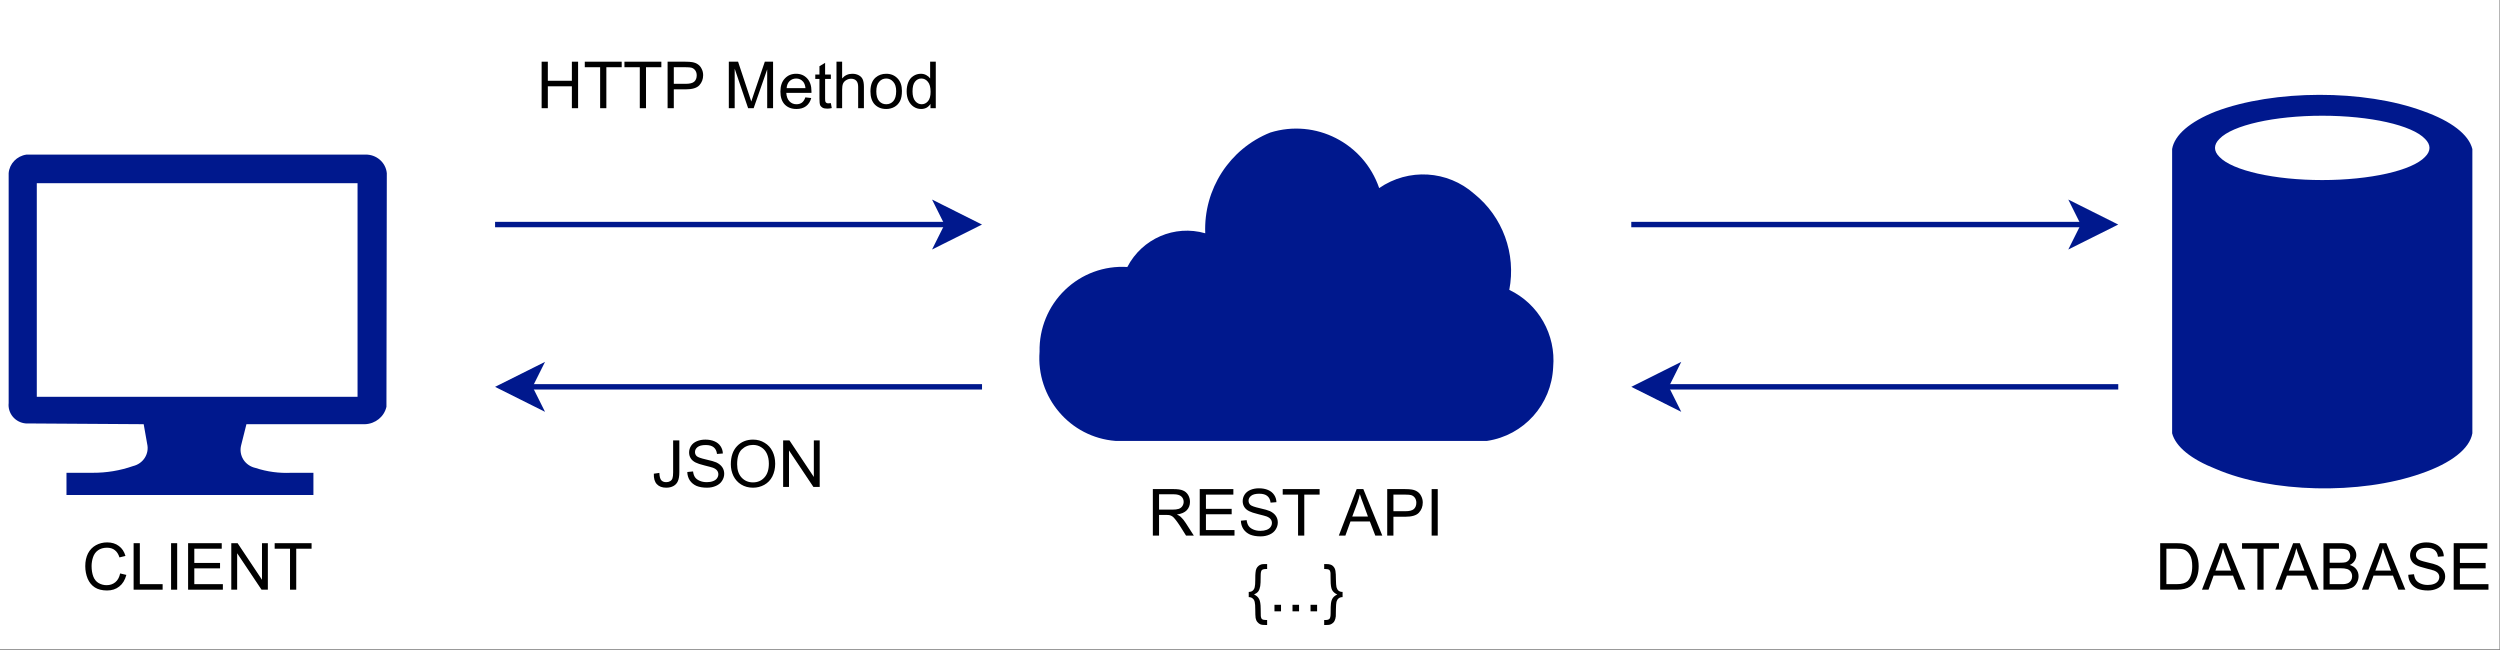 <?xml version="1.0" encoding="UTF-8" standalone="no"?>
<svg 
   width="346.08pt"
   height="90pt"
   viewBox="0 0 346.08 90"
   version="1.1"
   id="svg217"
   xmlns:xlink="http://www.w3.org/1999/xlink"
   xmlns="http://www.w3.org/2000/svg"
   xmlns:svg="http://www.w3.org/2000/svg" content="%3Cmxfile%20host%3D%22app.diagrams.net%22%20modified%3D%222022-10-25T20%3A20%3A42.253Z%22%20agent%3D%225.0%20(Windows%20NT%2010.0%3B%20Win64%3B%20x64)%20AppleWebKit%2F537.36%20(KHTML%2C%20like%20Gecko)%20Chrome%2F106.0.0.0%20Safari%2F537.36%22%20etag%3D%225vBSY5GEWeMQ8U_F6n30%22%20version%3D%2220.5.1%22%20type%3D%22google%22%3E%3Cdiagram%20id%3D%22H33h-VTSottruESUBHRk%22%20name%3D%22API%22%3E7ZhZU9swEMc%2FjR%2Fr8RHHyWMujg5QaDLDTF8YxV5sDbLlSkoIfPpKthyfUGBCy0PyEnm1uzr%2BP2XlGO4s2Z0ylMWXNARiOFa4M9y54Ti25Y7kl7I8FRbP9wtDxHConSrDEj9DGamtGxwCbzgKSonAWdMY0DSFQDRsiDH62HS7p6Q5aoYiPaJVGZYBItBxu8WhiAvryPEr%2BxngKC5HtofjoidBpbNOzGMU0seayV0Y7oxRKopWspsBUZtX7ksRd%2FJC735iDFLxlgB%2Fgn7ZN9Pbuwf%2FeXzzuLBWd5NvOssWkY1esJ6seCp3ANJwojZSPgUEcY4Dw53GIiHSYMsmo5s0hFA%2F3dNUnKAEE6X3jCbS27GWKOXy63KpHZY6exkwo4SyfDTXsuzRaC7tXDD6AH093YXrVUAY1VXT23AKNAHBnqTDY6Wgp1WJa%2BKVNgYECbxtEoA0SNE%2B3X6Ea4rlTByrhN7VeTTyvtXMwOmGBaCD6oK18uzJeSGPQCwC0ckjG7VFV6Ych3eg4RzRODga7uAwaAz%2Bgtgno%2BEe0Tg4Gm1JbeuDbLQZ6yR6AQ4pF3qquWXKgb%2FC8qh%2FnIq1IuNByRscyTs4ee0682Hy2oXvs8iz%2Ff9Antch72y1ulaUgIhp2MFQwE40wUMER6miUnIAEpLpFpjA8qo50R0JDkMVPmXA8TNa56ks%2Baw3ROb1poanmEIbQXlxWbY78KU0VVnuMSFtU532MyBbUBNoUW71Ua4%2Br7Gs1gK7V2kuex2voV4JTQ32PTh12t0WTHWwGwXuvcoOO8p%2BX%2F64Ogr6ZkEHTUH36tUUHf5LQf2OoPPJajKdLBeGMyRKxDWTrUjs11%2BTmT%2BACGK9a4hnxUvlPd6pklEIB2yxhUK%2FXKvyxU5FhIjHeXGxmqz0CkrQGsi11F1g2gvSRcthTYWgSQ9pgmZ9QNaJaRSrGGVqvckuUq%2FtZsIDBGYelTHMwQyRQGvE4S6CFFheQr8CaoPW3aYkr14oPdPrsuZ7n8TaqOdCUjDGM5Q20Br%2B3tACuVorh%2FDnYrmSrpPr8zJYzqWILymtuH1Txg9MwvCnpmka%2FvzFORxPSs9JyVeZgvgiJ8Rp3cE8y3THtc%2Boc2DGQ9N2ey6XY3P4SWdm3Dkzs4vzxdXqSJgiDD1vGJgBTbKNDvwCWLV%2Bdz2%2Fg5HfU%2BGH7rsJko%2FVX6LF3b36Y9ld%2FAE%3D%3C%2Fdiagram%3E%3C%2Fmxfile%3E">
  <rect x="0" y="0" width="346.08" height="90" fill="#808080" stroke="none"/>
  <defs
     id="defs81">
    <g
       id="g76">
      <g
         id="glyph-0-0" />
      <g
         id="glyph-0-1">
        <path
           d="M 0.719 0 L 0.719 -6.438 L 1.578 -6.438 L 1.578 -3.797 L 4.906 -3.797 L 4.906 -6.438 L 5.766 -6.438 L 5.766 0 L 4.906 0 L 4.906 -3.031 L 1.578 -3.031 L 1.578 0 Z M 0.719 0 "
           id="path3" />
      </g>
      <g
         id="glyph-0-2">
        <path
           d="M 2.328 0 L 2.328 -5.672 L 0.203 -5.672 L 0.203 -6.438 L 5.312 -6.438 L 5.312 -5.672 L 3.188 -5.672 L 3.188 0 Z M 2.328 0 "
           id="path6" />
      </g>
      <g
         id="glyph-0-3">
        <path
           d="M 0.688 0 L 0.688 -6.438 L 3.125 -6.438 C 3.551 -6.438 3.875 -6.414 4.094 -6.375 C 4.414 -6.32 4.68 -6.219 4.891 -6.062 C 5.109 -5.914 5.281 -5.707 5.406 -5.438 C 5.539 -5.176 5.609 -4.891 5.609 -4.578 C 5.609 -4.023 5.43 -3.555 5.078 -3.172 C 4.734 -2.797 4.102 -2.609 3.188 -2.609 L 1.547 -2.609 L 1.547 0 Z M 1.547 -3.375 L 3.203 -3.375 C 3.754 -3.375 4.145 -3.473 4.375 -3.672 C 4.602 -3.879 4.719 -4.172 4.719 -4.547 C 4.719 -4.816 4.648 -5.047 4.516 -5.234 C 4.379 -5.422 4.203 -5.547 3.984 -5.609 C 3.836 -5.648 3.57 -5.672 3.188 -5.672 L 1.547 -5.672 Z M 1.547 -3.375 "
           id="path9" />
      </g>
      <g
         id="glyph-0-4" />
      <g
         id="glyph-0-5">
        <path
           d="M 0.672 0 L 0.672 -6.438 L 1.953 -6.438 L 3.469 -1.875 C 3.613 -1.445 3.719 -1.129 3.781 -0.922 C 3.852 -1.16 3.969 -1.504 4.125 -1.953 L 5.656 -6.438 L 6.797 -6.438 L 6.797 0 L 5.984 0 L 5.984 -5.375 L 4.109 0 L 3.344 0 L 1.484 -5.469 L 1.484 0 Z M 0.672 0 "
           id="path13" />
      </g>
      <g
         id="glyph-0-6">
        <path
           d="M 3.781 -1.5 L 4.594 -1.406 C 4.469 -0.926 4.227 -0.551 3.875 -0.281 C 3.531 -0.02 3.086 0.109 2.547 0.109 C 1.867 0.109 1.328 -0.098 0.922 -0.516 C 0.523 -0.941 0.328 -1.535 0.328 -2.297 C 0.328 -3.078 0.531 -3.68 0.938 -4.109 C 1.344 -4.547 1.863 -4.766 2.5 -4.766 C 3.125 -4.766 3.633 -4.551 4.031 -4.125 C 4.426 -3.695 4.625 -3.102 4.625 -2.344 C 4.625 -2.289 4.625 -2.219 4.625 -2.125 L 1.141 -2.125 C 1.172 -1.613 1.316 -1.223 1.578 -0.953 C 1.836 -0.68 2.16 -0.547 2.547 -0.547 C 2.836 -0.547 3.086 -0.617 3.297 -0.766 C 3.504 -0.922 3.664 -1.164 3.781 -1.5 Z M 1.188 -2.781 L 3.797 -2.781 C 3.754 -3.164 3.648 -3.457 3.484 -3.656 C 3.234 -3.957 2.91 -4.109 2.516 -4.109 C 2.148 -4.109 1.844 -3.988 1.594 -3.75 C 1.352 -3.508 1.219 -3.188 1.188 -2.781 Z M 1.188 -2.781 "
           id="path16" />
      </g>
      <g
         id="glyph-0-7">
        <path
           d="M 2.312 -0.703 L 2.438 -0.016 C 2.207 0.035 2.004 0.062 1.828 0.062 C 1.547 0.062 1.328 0.02 1.172 -0.062 C 1.016 -0.156 0.898 -0.273 0.828 -0.422 C 0.766 -0.578 0.734 -0.891 0.734 -1.359 L 0.734 -4.047 L 0.156 -4.047 L 0.156 -4.656 L 0.734 -4.656 L 0.734 -5.812 L 1.516 -6.281 L 1.516 -4.656 L 2.312 -4.656 L 2.312 -4.047 L 1.516 -4.047 L 1.516 -1.328 C 1.516 -1.098 1.531 -0.953 1.562 -0.891 C 1.594 -0.828 1.641 -0.773 1.703 -0.734 C 1.766 -0.691 1.852 -0.672 1.969 -0.672 C 2.051 -0.672 2.164 -0.68 2.312 -0.703 Z M 2.312 -0.703 "
           id="path19" />
      </g>
      <g
         id="glyph-0-8">
        <path
           d="M 0.594 0 L 0.594 -6.438 L 1.375 -6.438 L 1.375 -4.125 C 1.75 -4.551 2.219 -4.766 2.781 -4.766 C 3.125 -4.766 3.422 -4.695 3.672 -4.562 C 3.93 -4.426 4.113 -4.238 4.219 -4 C 4.332 -3.758 4.391 -3.41 4.391 -2.953 L 4.391 0 L 3.594 0 L 3.594 -2.953 C 3.594 -3.348 3.504 -3.633 3.328 -3.812 C 3.16 -3.988 2.922 -4.078 2.609 -4.078 C 2.379 -4.078 2.16 -4.016 1.953 -3.891 C 1.742 -3.773 1.594 -3.613 1.5 -3.406 C 1.414 -3.195 1.375 -2.91 1.375 -2.547 L 1.375 0 Z M 0.594 0 "
           id="path22" />
      </g>
      <g
         id="glyph-0-9">
        <path
           d="M 0.297 -2.328 C 0.297 -3.191 0.535 -3.832 1.016 -4.25 C 1.422 -4.594 1.91 -4.766 2.484 -4.766 C 3.117 -4.766 3.641 -4.551 4.047 -4.125 C 4.453 -3.707 4.656 -3.129 4.656 -2.391 C 4.656 -1.797 4.566 -1.328 4.391 -0.984 C 4.211 -0.641 3.953 -0.367 3.609 -0.172 C 3.266 0.016 2.891 0.109 2.484 0.109 C 1.828 0.109 1.297 -0.098 0.891 -0.516 C 0.492 -0.941 0.297 -1.547 0.297 -2.328 Z M 1.109 -2.328 C 1.109 -1.734 1.238 -1.285 1.5 -0.984 C 1.758 -0.691 2.086 -0.547 2.484 -0.547 C 2.879 -0.547 3.207 -0.691 3.469 -0.984 C 3.727 -1.285 3.859 -1.742 3.859 -2.359 C 3.859 -2.93 3.723 -3.363 3.453 -3.656 C 3.191 -3.957 2.867 -4.109 2.484 -4.109 C 2.086 -4.109 1.758 -3.957 1.5 -3.656 C 1.238 -3.363 1.109 -2.922 1.109 -2.328 Z M 1.109 -2.328 "
           id="path25" />
      </g>
      <g
         id="glyph-0-10">
        <path
           d="M 3.609 0 L 3.609 -0.594 C 3.316 -0.125 2.883 0.109 2.312 0.109 C 1.938 0.109 1.594 0.004 1.281 -0.203 C 0.977 -0.41 0.738 -0.695 0.562 -1.062 C 0.395 -1.426 0.312 -1.848 0.312 -2.328 C 0.312 -2.785 0.383 -3.203 0.531 -3.578 C 0.688 -3.961 0.922 -4.254 1.234 -4.453 C 1.547 -4.66 1.895 -4.766 2.281 -4.766 C 2.562 -4.766 2.812 -4.703 3.031 -4.578 C 3.25 -4.461 3.426 -4.312 3.562 -4.125 L 3.562 -6.438 L 4.344 -6.438 L 4.344 0 Z M 1.125 -2.328 C 1.125 -1.734 1.25 -1.285 1.5 -0.984 C 1.75 -0.691 2.047 -0.547 2.391 -0.547 C 2.734 -0.547 3.023 -0.688 3.266 -0.969 C 3.504 -1.25 3.625 -1.68 3.625 -2.266 C 3.625 -2.898 3.5 -3.363 3.25 -3.656 C 3.008 -3.957 2.707 -4.109 2.344 -4.109 C 2 -4.109 1.707 -3.961 1.469 -3.672 C 1.238 -3.391 1.125 -2.941 1.125 -2.328 Z M 1.125 -2.328 "
           id="path28" />
      </g>
      <g
         id="glyph-0-11">
        <path
           d="M 0.266 -1.828 L 1.031 -1.938 C 1.051 -1.438 1.141 -1.098 1.297 -0.922 C 1.461 -0.742 1.691 -0.656 1.984 -0.656 C 2.191 -0.656 2.375 -0.703 2.531 -0.797 C 2.688 -0.891 2.789 -1.02 2.844 -1.188 C 2.906 -1.363 2.938 -1.633 2.938 -2 L 2.938 -6.438 L 3.797 -6.438 L 3.797 -2.047 C 3.797 -1.504 3.727 -1.086 3.594 -0.797 C 3.469 -0.504 3.266 -0.281 2.984 -0.125 C 2.703 0.031 2.367 0.109 1.984 0.109 C 1.422 0.109 0.988 -0.051 0.688 -0.375 C 0.383 -0.695 0.242 -1.18 0.266 -1.828 Z M 0.266 -1.828 "
           id="path31" />
      </g>
      <g
         id="glyph-0-12">
        <path
           d="M 0.406 -2.062 L 1.203 -2.141 C 1.242 -1.816 1.332 -1.551 1.469 -1.344 C 1.613 -1.133 1.832 -0.969 2.125 -0.844 C 2.414 -0.719 2.742 -0.656 3.109 -0.656 C 3.43 -0.656 3.719 -0.703 3.969 -0.797 C 4.219 -0.891 4.398 -1.02 4.516 -1.188 C 4.641 -1.363 4.703 -1.551 4.703 -1.75 C 4.703 -1.945 4.645 -2.117 4.531 -2.266 C 4.414 -2.422 4.223 -2.551 3.953 -2.656 C 3.773 -2.719 3.391 -2.82 2.797 -2.969 C 2.211 -3.113 1.801 -3.25 1.562 -3.375 C 1.25 -3.531 1.02 -3.727 0.875 -3.969 C 0.727 -4.207 0.656 -4.473 0.656 -4.766 C 0.656 -5.086 0.742 -5.391 0.922 -5.672 C 1.109 -5.961 1.379 -6.18 1.734 -6.328 C 2.086 -6.473 2.477 -6.547 2.906 -6.547 C 3.383 -6.547 3.805 -6.469 4.172 -6.312 C 4.535 -6.156 4.816 -5.926 5.016 -5.625 C 5.211 -5.332 5.316 -5 5.328 -4.625 L 4.516 -4.562 C 4.473 -4.969 4.32 -5.273 4.062 -5.484 C 3.812 -5.691 3.441 -5.797 2.953 -5.797 C 2.43 -5.797 2.051 -5.695 1.812 -5.5 C 1.582 -5.312 1.469 -5.086 1.469 -4.828 C 1.469 -4.598 1.551 -4.406 1.719 -4.25 C 1.883 -4.102 2.312 -3.953 3 -3.797 C 3.695 -3.641 4.172 -3.504 4.422 -3.391 C 4.797 -3.211 5.07 -2.988 5.25 -2.719 C 5.426 -2.457 5.516 -2.156 5.516 -1.812 C 5.516 -1.469 5.414 -1.145 5.219 -0.844 C 5.031 -0.539 4.75 -0.305 4.375 -0.141 C 4.008 0.023 3.598 0.109 3.141 0.109 C 2.555 0.109 2.066 0.023 1.672 -0.141 C 1.285 -0.316 0.977 -0.57 0.75 -0.906 C 0.531 -1.25 0.414 -1.633 0.406 -2.062 Z M 0.406 -2.062 "
           id="path34" />
      </g>
      <g
         id="glyph-0-13">
        <path
           d="M 0.438 -3.125 C 0.438 -4.195 0.723 -5.035 1.297 -5.641 C 1.867 -6.242 2.609 -6.547 3.516 -6.547 C 4.109 -6.547 4.641 -6.398 5.109 -6.109 C 5.586 -5.828 5.953 -5.43 6.203 -4.922 C 6.453 -4.422 6.578 -3.848 6.578 -3.203 C 6.578 -2.555 6.445 -1.973 6.188 -1.453 C 5.926 -0.941 5.551 -0.551 5.062 -0.281 C 4.582 -0.02 4.066 0.109 3.516 0.109 C 2.898 0.109 2.352 -0.035 1.875 -0.328 C 1.406 -0.617 1.047 -1.016 0.797 -1.516 C 0.555 -2.023 0.438 -2.562 0.438 -3.125 Z M 1.312 -3.125 C 1.312 -2.344 1.52 -1.727 1.938 -1.281 C 2.352 -0.844 2.875 -0.625 3.5 -0.625 C 4.145 -0.625 4.672 -0.848 5.078 -1.297 C 5.492 -1.742 5.703 -2.383 5.703 -3.219 C 5.703 -3.738 5.613 -4.191 5.438 -4.578 C 5.258 -4.973 5 -5.273 4.656 -5.484 C 4.32 -5.703 3.941 -5.812 3.516 -5.812 C 2.91 -5.812 2.391 -5.602 1.953 -5.188 C 1.523 -4.781 1.312 -4.094 1.312 -3.125 Z M 1.312 -3.125 "
           id="path37" />
      </g>
      <g
         id="glyph-0-14">
        <path
           d="M 0.688 0 L 0.688 -6.438 L 1.562 -6.438 L 4.938 -1.375 L 4.938 -6.438 L 5.75 -6.438 L 5.75 0 L 4.875 0 L 1.5 -5.047 L 1.5 0 Z M 0.688 0 "
           id="path40" />
      </g>
      <g
         id="glyph-0-15">
        <path
           d="M 0.688 0 L 0.688 -6.438 L 2.906 -6.438 C 3.406 -6.438 3.785 -6.406 4.047 -6.344 C 4.422 -6.258 4.738 -6.102 5 -5.875 C 5.332 -5.594 5.582 -5.227 5.75 -4.781 C 5.926 -4.332 6.016 -3.82 6.016 -3.25 C 6.016 -2.758 5.957 -2.328 5.844 -1.953 C 5.727 -1.578 5.578 -1.266 5.391 -1.016 C 5.211 -0.766 5.02 -0.566 4.812 -0.422 C 4.602 -0.285 4.348 -0.18 4.047 -0.109 C 3.742 -0.035 3.398 0 3.016 0 Z M 1.547 -0.766 L 2.922 -0.766 C 3.336 -0.766 3.664 -0.801 3.906 -0.875 C 4.156 -0.957 4.352 -1.066 4.5 -1.203 C 4.695 -1.41 4.848 -1.68 4.953 -2.016 C 5.066 -2.359 5.125 -2.773 5.125 -3.266 C 5.125 -3.93 5.016 -4.445 4.797 -4.812 C 4.578 -5.176 4.312 -5.422 4 -5.547 C 3.77 -5.629 3.398 -5.672 2.891 -5.672 L 1.547 -5.672 Z M 1.547 -0.766 "
           id="path43" />
      </g>
      <g
         id="glyph-0-16">
        <path
           d="M -0.016 0 L 2.453 -6.438 L 3.375 -6.438 L 6 0 L 5.031 0 L 4.281 -1.953 L 1.594 -1.953 L 0.891 0 Z M 1.844 -2.641 L 4.016 -2.641 L 3.359 -4.422 C 3.148 -4.961 2.992 -5.406 2.891 -5.75 C 2.805 -5.344 2.691 -4.938 2.547 -4.531 Z M 1.844 -2.641 "
           id="path46" />
      </g>
      <g
         id="glyph-0-17">
        <path
           d="M 0.656 0 L 0.656 -6.438 L 3.078 -6.438 C 3.566 -6.438 3.957 -6.367 4.25 -6.234 C 4.551 -6.109 4.785 -5.91 4.953 -5.641 C 5.117 -5.367 5.203 -5.082 5.203 -4.781 C 5.203 -4.508 5.125 -4.25 4.969 -4 C 4.82 -3.758 4.598 -3.566 4.297 -3.422 C 4.691 -3.305 4.992 -3.109 5.203 -2.828 C 5.41 -2.555 5.516 -2.234 5.516 -1.859 C 5.516 -1.555 5.445 -1.273 5.312 -1.016 C 5.188 -0.766 5.031 -0.566 4.844 -0.422 C 4.664 -0.285 4.43 -0.18 4.141 -0.109 C 3.859 -0.035 3.516 0 3.109 0 Z M 1.516 -3.734 L 2.906 -3.734 C 3.281 -3.734 3.551 -3.754 3.719 -3.797 C 3.926 -3.867 4.082 -3.977 4.188 -4.125 C 4.301 -4.27 4.359 -4.457 4.359 -4.688 C 4.359 -4.895 4.305 -5.082 4.203 -5.25 C 4.109 -5.414 3.961 -5.523 3.766 -5.578 C 3.578 -5.641 3.254 -5.672 2.797 -5.672 L 1.516 -5.672 Z M 1.516 -0.766 L 3.109 -0.766 C 3.379 -0.766 3.57 -0.773 3.688 -0.797 C 3.883 -0.828 4.047 -0.883 4.172 -0.969 C 4.305 -1.051 4.414 -1.172 4.5 -1.328 C 4.582 -1.484 4.625 -1.66 4.625 -1.859 C 4.625 -2.098 4.562 -2.305 4.438 -2.484 C 4.32 -2.66 4.156 -2.785 3.938 -2.859 C 3.719 -2.93 3.406 -2.969 3 -2.969 L 1.516 -2.969 Z M 1.516 -0.766 "
           id="path49" />
      </g>
      <g
         id="glyph-0-18">
        <path
           d="M 0.703 0 L 0.703 -6.438 L 5.359 -6.438 L 5.359 -5.672 L 1.562 -5.672 L 1.562 -3.703 L 5.125 -3.703 L 5.125 -2.953 L 1.562 -2.953 L 1.562 -0.766 L 5.516 -0.766 L 5.516 0 Z M 0.703 0 "
           id="path52" />
      </g>
      <g
         id="glyph-0-19">
        <path
           d="M 0.703 0 L 0.703 -6.438 L 3.562 -6.438 C 4.133 -6.438 4.566 -6.375 4.859 -6.25 C 5.16 -6.133 5.398 -5.93 5.578 -5.641 C 5.754 -5.348 5.844 -5.023 5.844 -4.672 C 5.844 -4.211 5.695 -3.828 5.406 -3.516 C 5.113 -3.203 4.656 -3.004 4.031 -2.922 C 4.258 -2.816 4.43 -2.711 4.547 -2.609 C 4.797 -2.379 5.031 -2.094 5.25 -1.75 L 6.375 0 L 5.297 0 L 4.453 -1.344 C 4.203 -1.727 3.992 -2.02 3.828 -2.219 C 3.672 -2.426 3.531 -2.57 3.406 -2.656 C 3.281 -2.738 3.148 -2.797 3.016 -2.828 C 2.922 -2.848 2.766 -2.859 2.547 -2.859 L 1.562 -2.859 L 1.562 0 Z M 1.562 -3.594 L 3.391 -3.594 C 3.773 -3.594 4.078 -3.629 4.297 -3.703 C 4.516 -3.785 4.68 -3.914 4.797 -4.094 C 4.91 -4.27 4.969 -4.461 4.969 -4.672 C 4.969 -4.973 4.859 -5.223 4.641 -5.422 C 4.422 -5.617 4.07 -5.719 3.594 -5.719 L 1.562 -5.719 Z M 1.562 -3.594 "
           id="path55" />
      </g>
      <g
         id="glyph-0-20">
        <path
           d="M 0.844 0 L 0.844 -6.438 L 1.688 -6.438 L 1.688 0 Z M 0.844 0 "
           id="path58" />
      </g>
      <g
         id="glyph-0-21">
        <path
           d="M 0.25 -2.688 C 0.477 -2.688 0.66 -2.742 0.797 -2.859 C 0.941 -2.984 1.035 -3.145 1.078 -3.344 C 1.129 -3.539 1.156 -3.883 1.156 -4.375 C 1.156 -4.863 1.164 -5.188 1.188 -5.344 C 1.207 -5.594 1.254 -5.789 1.328 -5.938 C 1.398 -6.082 1.488 -6.195 1.594 -6.281 C 1.695 -6.375 1.832 -6.445 2 -6.5 C 2.113 -6.531 2.297 -6.547 2.547 -6.547 L 2.797 -6.547 L 2.797 -5.859 L 2.656 -5.859 C 2.352 -5.859 2.148 -5.801 2.047 -5.688 C 1.953 -5.57 1.906 -5.328 1.906 -4.953 C 1.906 -4.18 1.883 -3.695 1.844 -3.5 C 1.789 -3.188 1.703 -2.941 1.578 -2.766 C 1.453 -2.598 1.254 -2.453 0.984 -2.328 C 1.305 -2.191 1.539 -1.984 1.688 -1.703 C 1.832 -1.43 1.906 -0.977 1.906 -0.344 C 1.906 0.219 1.91 0.555 1.922 0.672 C 1.941 0.867 2 1.004 2.094 1.078 C 2.188 1.16 2.375 1.203 2.656 1.203 L 2.797 1.203 L 2.797 1.891 L 2.547 1.891 C 2.254 1.891 2.047 1.867 1.922 1.828 C 1.734 1.754 1.578 1.641 1.453 1.484 C 1.328 1.336 1.242 1.148 1.203 0.922 C 1.172 0.691 1.156 0.316 1.156 -0.203 C 1.156 -0.734 1.129 -1.098 1.078 -1.297 C 1.035 -1.504 0.941 -1.664 0.797 -1.781 C 0.66 -1.906 0.477 -1.969 0.25 -1.969 Z M 0.25 -2.688 "
           id="path61" />
      </g>
      <g
         id="glyph-0-22">
        <path
           d="M 0.812 0 L 0.812 -0.906 L 1.719 -0.906 L 1.719 0 Z M 0.812 0 "
           id="path64" />
      </g>
      <g
         id="glyph-0-23">
        <path
           d="M 2.75 -2.688 L 2.75 -1.969 C 2.52 -1.969 2.332 -1.906 2.188 -1.781 C 2.051 -1.664 1.957 -1.508 1.906 -1.312 C 1.863 -1.113 1.836 -0.77 1.828 -0.281 C 1.828 0.207 1.82 0.531 1.812 0.688 C 1.781 0.938 1.727 1.133 1.656 1.281 C 1.594 1.426 1.504 1.539 1.391 1.625 C 1.285 1.719 1.156 1.789 1 1.844 C 0.883 1.875 0.703 1.891 0.453 1.891 L 0.203 1.891 L 0.203 1.203 L 0.344 1.203 C 0.645 1.203 0.844 1.145 0.938 1.031 C 1.039 0.926 1.094 0.68 1.094 0.297 C 1.094 -0.43 1.109 -0.895 1.141 -1.094 C 1.18 -1.414 1.27 -1.672 1.406 -1.859 C 1.551 -2.055 1.754 -2.211 2.016 -2.328 C 1.68 -2.484 1.441 -2.691 1.297 -2.953 C 1.16 -3.223 1.094 -3.672 1.094 -4.297 C 1.094 -4.867 1.086 -5.211 1.078 -5.328 C 1.055 -5.523 1 -5.66 0.906 -5.734 C 0.812 -5.816 0.625 -5.859 0.344 -5.859 L 0.203 -5.859 L 0.203 -6.547 L 0.453 -6.547 C 0.734 -6.547 0.941 -6.52 1.078 -6.469 C 1.266 -6.406 1.414 -6.297 1.531 -6.141 C 1.656 -5.992 1.734 -5.801 1.766 -5.562 C 1.805 -5.332 1.828 -4.953 1.828 -4.422 C 1.836 -3.898 1.863 -3.539 1.906 -3.344 C 1.957 -3.145 2.051 -2.984 2.188 -2.859 C 2.332 -2.742 2.52 -2.688 2.75 -2.688 Z M 2.75 -2.688 "
           id="path67" />
      </g>
      <g
         id="glyph-0-24">
        <path
           d="M 5.281 -2.25 L 6.141 -2.047 C 5.953 -1.336 5.625 -0.801 5.156 -0.438 C 4.695 -0.07 4.133 0.109 3.469 0.109 C 2.781 0.109 2.219 -0.031 1.781 -0.312 C 1.344 -0.594 1.008 -1 0.781 -1.531 C 0.562 -2.07 0.453 -2.648 0.453 -3.266 C 0.453 -3.93 0.578 -4.516 0.828 -5.016 C 1.086 -5.516 1.453 -5.895 1.922 -6.156 C 2.391 -6.414 2.91 -6.547 3.484 -6.547 C 4.129 -6.547 4.672 -6.379 5.109 -6.047 C 5.547 -5.723 5.848 -5.266 6.016 -4.672 L 5.188 -4.469 C 5.039 -4.938 4.82 -5.273 4.531 -5.484 C 4.25 -5.703 3.895 -5.812 3.469 -5.812 C 2.969 -5.812 2.551 -5.691 2.219 -5.453 C 1.895 -5.223 1.664 -4.906 1.531 -4.5 C 1.395 -4.102 1.328 -3.691 1.328 -3.266 C 1.328 -2.723 1.406 -2.242 1.562 -1.828 C 1.719 -1.422 1.961 -1.117 2.297 -0.922 C 2.641 -0.723 3.008 -0.625 3.406 -0.625 C 3.875 -0.625 4.273 -0.758 4.609 -1.031 C 4.941 -1.301 5.164 -1.707 5.281 -2.25 Z M 5.281 -2.25 "
           id="path70" />
      </g>
      <g
         id="glyph-0-25">
        <path
           d="M 0.656 0 L 0.656 -6.438 L 1.516 -6.438 L 1.516 -0.766 L 4.672 -0.766 L 4.672 0 Z M 0.656 0 "
           id="path73" />
      </g>
    </g>
    <clipPath
       id="clip-0">
      <path
         clip-rule="nonzero"
         d="M 0 0 L 346 0 L 346 89.871 L 0 89.871 Z M 0 0 "
         id="path78" />
    </clipPath>
  </defs>
  <g
     clip-path="url(#clip-0)"
     id="g85">
    <path
       fill-rule="nonzero"
       fill="#ffffff"
       fill-opacity="1"
       d="M 0,0 H 346 V 89.871 H 0 Z m 0,0"
       id="path83" />
  </g>
  <path
     fill="none"
     stroke-width="1"
     stroke-linecap="butt"
     stroke-linejoin="miter"
     stroke="rgb(0%, 9.409%, 55.289%)"
     stroke-opacity="1"
     stroke-miterlimit="10"
     d="M 91.002 41.003 L 174.628 41.003 "
     transform="matrix(0.749, 0, 0, 0.749, 0.374, 0.374)"
     id="path87" />
  <path
     fill-rule="nonzero"
     fill="rgb(0%, 9.409%, 55.289%)"
     fill-opacity="1"
     stroke-width="1"
     stroke-linecap="butt"
     stroke-linejoin="miter"
     stroke="rgb(0%, 9.409%, 55.289%)"
     stroke-opacity="1"
     stroke-miterlimit="10"
     d="M 179.88 41.003 L 172.88 44.502 L 174.628 41.003 L 172.88 37.498 Z M 179.88 41.003 "
     transform="matrix(0.749, 0, 0, 0.749, 0.374, 0.374)"
     id="path89" />
  <path
     fill="none"
     stroke-width="1"
     stroke-linecap="butt"
     stroke-linejoin="miter"
     stroke="rgb(0%, 9.409%, 55.289%)"
     stroke-opacity="1"
     stroke-miterlimit="10"
     d="M 300.998 41.003 L 384.629 41.003 "
     transform="matrix(0.749, 0, 0, 0.749, 0.374, 0.374)"
     id="path91" />
  <path
     fill-rule="nonzero"
     fill="rgb(0%, 9.409%, 55.289%)"
     fill-opacity="1"
     stroke-width="1"
     stroke-linecap="butt"
     stroke-linejoin="miter"
     stroke="rgb(0%, 9.409%, 55.289%)"
     stroke-opacity="1"
     stroke-miterlimit="10"
     d="M 389.881 41.003 L 382.881 44.502 L 384.629 41.003 L 382.881 37.498 Z M 389.881 41.003 "
     transform="matrix(0.749, 0, 0, 0.749, 0.374, 0.374)"
     id="path93" />
  <path
     fill="none"
     stroke-width="1"
     stroke-linecap="butt"
     stroke-linejoin="miter"
     stroke="rgb(0%, 9.409%, 55.289%)"
     stroke-opacity="1"
     stroke-miterlimit="10"
     d="M 391.002 70.999 L 351.002 70.999 C 344.331 70.999 337.665 70.999 330.999 70.999 L 307.371 70.999 "
     transform="matrix(0.749, 0, 0, 0.749, 0.374, 0.374)"
     id="path95" />
  <path
     fill-rule="nonzero"
     fill="rgb(0%, 9.409%, 55.289%)"
     fill-opacity="1"
     stroke-width="1"
     stroke-linecap="butt"
     stroke-linejoin="miter"
     stroke="rgb(0%, 9.409%, 55.289%)"
     stroke-opacity="1"
     stroke-miterlimit="10"
     d="M 302.119 70.999 L 309.119 67.499 L 307.371 70.999 L 309.119 74.499 Z M 302.119 70.999 "
     transform="matrix(0.749, 0, 0, 0.749, 0.374, 0.374)"
     id="path97" />
  <path
     fill="none"
     stroke-width="1"
     stroke-linecap="butt"
     stroke-linejoin="miter"
     stroke="rgb(0%, 9.409%, 55.289%)"
     stroke-opacity="1"
     stroke-miterlimit="10"
     d="M 181.001 70.999 L 141.001 70.999 C 134.335 70.999 127.664 70.999 120.998 70.999 L 97.37 70.999 "
     transform="matrix(0.749, 0, 0, 0.749, 0.374, 0.374)"
     id="path99" />
  <path
     fill-rule="nonzero"
     fill="rgb(0%, 9.409%, 55.289%)"
     fill-opacity="1"
     stroke-width="1"
     stroke-linecap="butt"
     stroke-linejoin="miter"
     stroke="rgb(0%, 9.409%, 55.289%)"
     stroke-opacity="1"
     stroke-miterlimit="10"
     d="M 92.118 70.999 L 99.118 67.499 L 97.37 70.999 L 99.118 74.499 Z M 92.118 70.999 "
     transform="matrix(0.749, 0, 0, 0.749, 0.374, 0.374)"
     id="path101" />
  <g
     fill="#000000"
     fill-opacity="1"
     id="g125">
    <use
       xlink:href="#glyph-0-1"
       x="74.26"
       y="14.978"
       id="use103" />
    <use
       xlink:href="#glyph-0-2"
       x="80.75"
       y="14.978"
       id="use105" />
    <use
       xlink:href="#glyph-0-2"
       x="86.24"
       y="14.978"
       id="use107" />
    <use
       xlink:href="#glyph-0-3"
       x="91.729"
       y="14.978"
       id="use109" />
    <use
       xlink:href="#glyph-0-4"
       x="97.724"
       y="14.978"
       id="use111" />
    <use
       xlink:href="#glyph-0-5"
       x="100.22"
       y="14.978"
       id="use113" />
    <use
       xlink:href="#glyph-0-6"
       x="107.707"
       y="14.978"
       id="use115" />
    <use
       xlink:href="#glyph-0-7"
       x="112.705"
       y="14.978"
       id="use117" />
    <use
       xlink:href="#glyph-0-8"
       x="115.202"
       y="14.978"
       id="use119" />
    <use
       xlink:href="#glyph-0-9"
       x="120.2"
       y="14.978"
       id="use121" />
    <use
       xlink:href="#glyph-0-10"
       x="125.198"
       y="14.978"
       id="use123" />
  </g>
  <g
     fill="#000000"
     fill-opacity="1"
     id="g135">
    <use
       xlink:href="#glyph-0-11"
       x="90.245"
       y="67.403"
       id="use127" />
    <use
       xlink:href="#glyph-0-12"
       x="94.738"
       y="67.403"
       id="use129" />
    <use
       xlink:href="#glyph-0-13"
       x="100.732"
       y="67.403"
       id="use131" />
    <use
       xlink:href="#glyph-0-14"
       x="107.723"
       y="67.403"
       id="use133" />
  </g>
  <path
     fill-rule="nonzero"
     fill="rgb(0%, 9.409%, 55.289%)"
     fill-opacity="1"
     d="M 300.691 20.633 C 301.02 18.684 303.156 16.844 306.703 15.441 C 314.816 12.379 327.293 12.355 335.469 15.391 C 339.344 16.762 341.754 18.625 342.254 20.633 L 342.254 59.98 C 341.883 62.121 339.328 64.121 335.148 65.555 C 326.672 68.527 314.41 68.242 306.703 64.902 C 303.305 63.566 301.184 61.832 300.691 59.98 Z M 335.695 21.727 C 336.527 20.91 336.527 20.035 335.695 19.219 C 333.906 17.328 328.094 16.02 321.473 16.02 C 314.852 16.02 309.039 17.328 307.25 19.219 C 306.418 20.035 306.418 20.91 307.25 21.727 C 309.039 23.613 314.852 24.926 321.473 24.926 C 328.094 24.926 333.906 23.613 335.695 21.727 Z M 335.695 21.727 "
     id="path137" />
  <g
     fill="#000000"
     fill-opacity="1"
     id="g143">
    <use
       xlink:href="#glyph-0-15"
       x="298.35"
       y="81.632"
       id="use139" />
    <use
       xlink:href="#glyph-0-16"
       x="304.84"
       y="81.632"
       id="use141" />
  </g>
  <g
     fill="#000000"
     fill-opacity="1"
     id="g147">
    <use
       xlink:href="#glyph-0-2"
       x="310.167"
       y="81.632"
       id="use145" />
  </g>
  <g
     fill="#000000"
     fill-opacity="1"
     id="g159">
    <use
       xlink:href="#glyph-0-16"
       x="314.99"
       y="81.632"
       id="use149" />
    <use
       xlink:href="#glyph-0-17"
       x="320.984"
       y="81.632"
       id="use151" />
    <use
       xlink:href="#glyph-0-16"
       x="326.979"
       y="81.632"
       id="use153" />
    <use
       xlink:href="#glyph-0-12"
       x="332.973"
       y="81.632"
       id="use155" />
    <use
       xlink:href="#glyph-0-18"
       x="338.967"
       y="81.632"
       id="use157" />
  </g>
  <g
     fill="#000000"
     fill-opacity="1"
     id="g163">
    <use
       xlink:href="#glyph-0-4"
       x="344.959"
       y="81.632"
       id="use161" />
  </g>
  <path
     fill-rule="nonzero"
     fill="rgb(0%, 9.409%, 55.289%)"
     fill-opacity="1"
     d="M 154.41 61.035 C 148.121 60.543 143.418 55.008 143.91 48.68 C 143.844 45.461 145.117 42.367 147.434 40.133 C 149.738 37.91 152.867 36.758 156.059 36.961 C 158.098 33.027 162.605 31.074 166.844 32.293 C 166.598 26.191 170.207 20.602 175.848 18.348 C 182.113 16.402 188.789 19.801 190.922 26.039 C 194.973 23.246 200.387 23.57 204.074 26.828 C 208.027 30 209.898 35.125 208.934 40.129 C 212.984 42.059 215.41 46.336 215.008 50.828 C 214.781 55.996 210.949 60.281 205.855 61.035 Z M 154.41 61.035 "
     id="path165" />
  <g
     fill="#000000"
     fill-opacity="1"
     id="g183">
    <use
       xlink:href="#glyph-0-19"
       x="158.888"
       y="74.143"
       id="use167" />
    <use
       xlink:href="#glyph-0-18"
       x="165.378"
       y="74.143"
       id="use169" />
    <use
       xlink:href="#glyph-0-12"
       x="171.372"
       y="74.143"
       id="use171" />
    <use
       xlink:href="#glyph-0-2"
       x="177.366"
       y="74.143"
       id="use173" />
    <use
       xlink:href="#glyph-0-4"
       x="182.856"
       y="74.143"
       id="use175" />
    <use
       xlink:href="#glyph-0-16"
       x="185.353"
       y="74.143"
       id="use177" />
    <use
       xlink:href="#glyph-0-3"
       x="191.347"
       y="74.143"
       id="use179" />
    <use
       xlink:href="#glyph-0-20"
       x="197.341"
       y="74.143"
       id="use181" />
  </g>
  <g
     fill="#000000"
     fill-opacity="1"
     id="g187">
    <use
       xlink:href="#glyph-0-4"
       x="199.832"
       y="74.143"
       id="use185" />
  </g>
  <g
     fill="#000000"
     fill-opacity="1"
     id="g199">
    <use
       xlink:href="#glyph-0-21"
       x="172.614"
       y="84.628"
       id="use189" />
    <use
       xlink:href="#glyph-0-22"
       x="175.615"
       y="84.628"
       id="use191" />
    <use
       xlink:href="#glyph-0-22"
       x="178.112"
       y="84.628"
       id="use193" />
    <use
       xlink:href="#glyph-0-22"
       x="180.609"
       y="84.628"
       id="use195" />
    <use
       xlink:href="#glyph-0-23"
       x="183.106"
       y="84.628"
       id="use197" />
  </g>
  <path
     fill-rule="nonzero"
     fill="rgb(0%, 9.409%, 55.289%)"
     fill-opacity="1"
     d="M 3.566 58.617 C 2.867 58.559 2.223 58.223 1.773 57.688 C 1.332 57.156 1.125 56.477 1.199 55.793 L 1.199 23.973 C 1.305 22.656 2.336 21.59 3.668 21.402 L 50.543 21.402 C 52.086 21.344 53.406 22.477 53.547 23.973 L 53.496 56.312 C 53.188 57.676 51.977 58.664 50.543 58.723 L 34.113 58.723 L 33.379 61.652 C 33.207 62.324 33.32 63.035 33.695 63.629 C 34.074 64.219 34.684 64.633 35.379 64.781 C 36.965 65.305 38.652 65.531 40.328 65.449 L 43.387 65.449 L 43.387 68.527 L 9.203 68.527 L 9.203 65.449 L 12.836 65.449 C 14.738 65.457 16.625 65.148 18.414 64.52 C 19.824 64.191 20.699 62.82 20.371 61.441 L 19.891 58.723 Z M 5.094 54.926 L 49.496 54.926 L 49.496 25.359 L 5.094 25.359 Z M 5.094 54.926 "
     id="path201" />
  <g
     fill="#000000"
     fill-opacity="1"
     id="g215">
    <use
       xlink:href="#glyph-0-24"
       x="11.351"
       y="81.632"
       id="use203" />
    <use
       xlink:href="#glyph-0-25"
       x="17.841"
       y="81.632"
       id="use205" />
    <use
       xlink:href="#glyph-0-20"
       x="22.839"
       y="81.632"
       id="use207" />
    <use
       xlink:href="#glyph-0-18"
       x="25.336"
       y="81.632"
       id="use209" />
    <use
       xlink:href="#glyph-0-14"
       x="31.33"
       y="81.632"
       id="use211" />
    <use
       xlink:href="#glyph-0-2"
       x="37.82"
       y="81.632"
       id="use213" />
  </g>
</svg>
